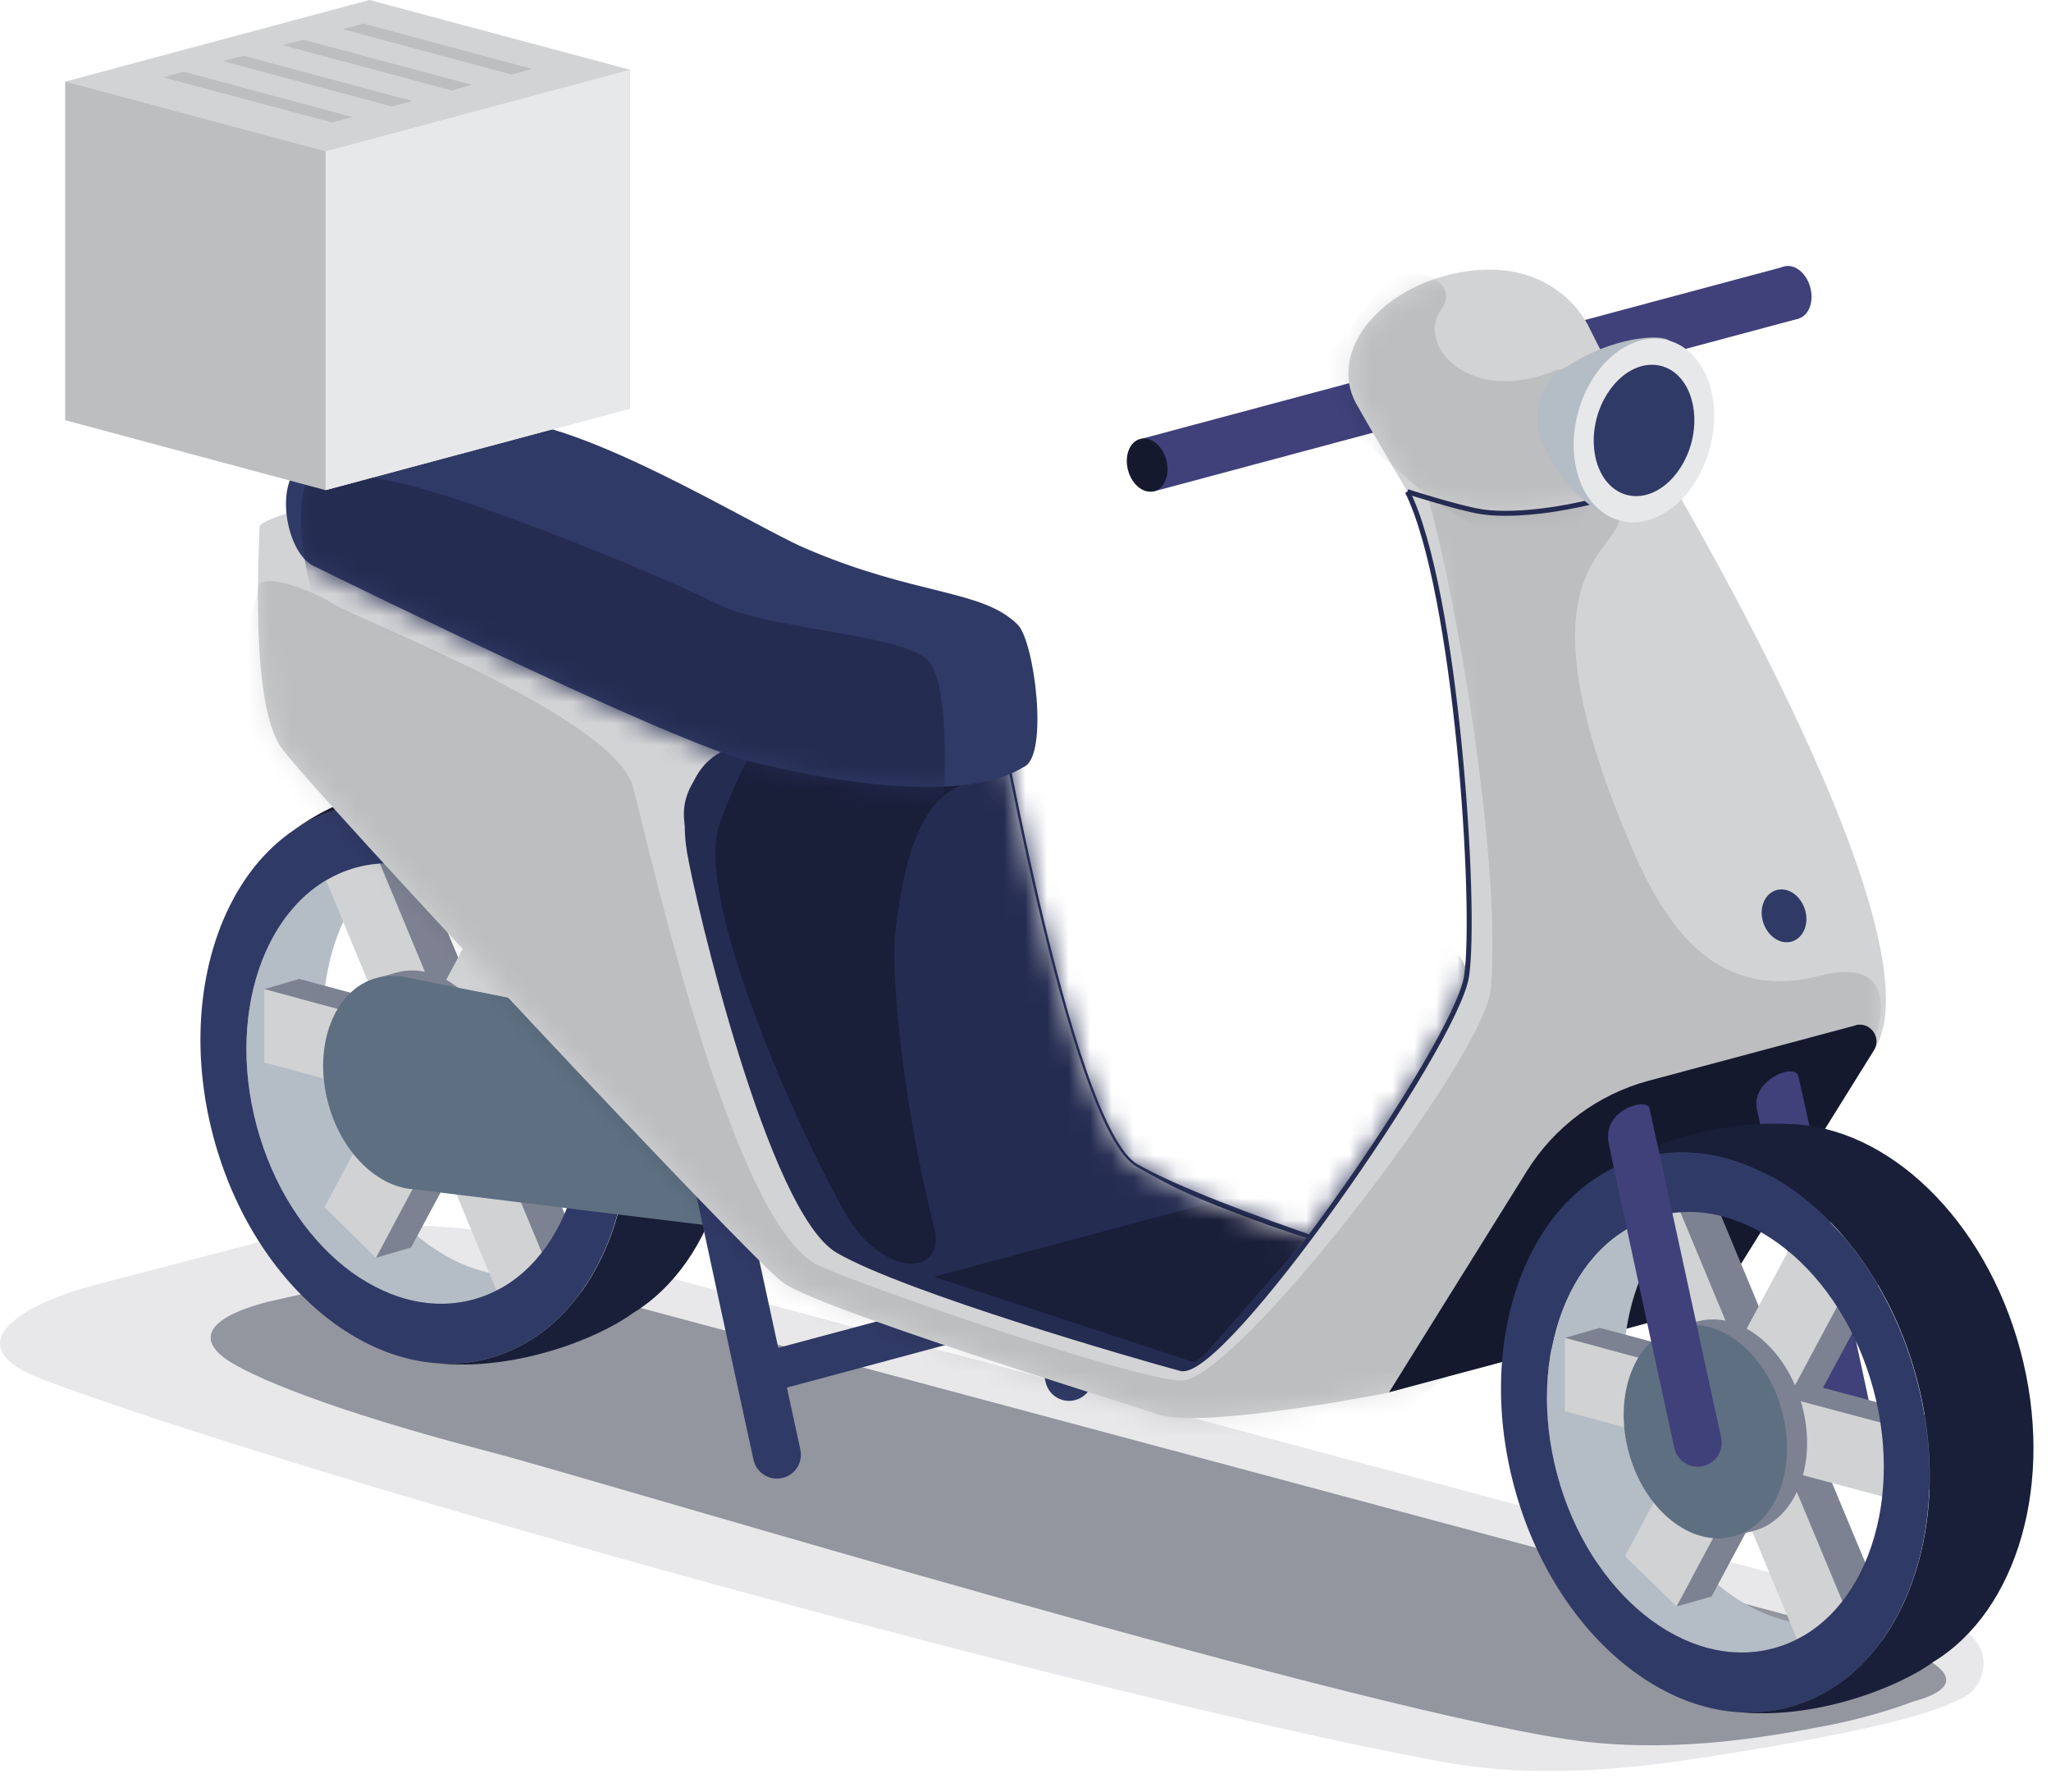 <svg width="95" height="83" viewBox="0 0 95 83" fill="none" xmlns="http://www.w3.org/2000/svg">
<g clip-path="url(#clip0_516_4917)">
<g style="mix-blend-mode:multiply" opacity="0.1">
<path d="M12.43 57.41C15.73 56.53 21.13 56.53 24.43 57.41L89.49 74.84C92.79 75.72 91.99 78.01 91.08 78.53C90.17 79.05 88.41 79.93 78.68 81.43C73.13 82.29 69.39 82.15 66.05 81.45C50.91 78.61 14.53 68.58 2.04 63.91C-2.2 62.33 0.98 60.43 4.28 59.54L12.43 57.41Z" fill="#14192E"/>
</g>
<g style="mix-blend-mode:multiply" opacity="0.4">
<path d="M16.83 59.28C20.13 58.4 23.56 58.94 26.86 59.82L86.11 75.69C89.41 76.57 91.89 77.92 88.59 78.81C88.59 78.81 86.93 79.48 84.5 79.94C82.07 80.4 77.97 81.15 73.6 80.68C64.31 79.69 27.52 68.49 22.77 67.26C15.07 65.26 11.58 63.7 10.52 62.98C9.46 62.26 9.06 61.18 12.36 60.3L16.84 59.29L16.83 59.28Z" fill="#14192E"/>
</g>
<path d="M16.53 40.17C17 40.04 17.47 39.99 17.94 39.98C15.35 42.07 14.24 46.41 15.43 50.86C16.74 55.75 20.4 59.13 24.03 59.09C23.4 59.6 22.69 59.97 21.9 60.19C17.85 61.27 13.37 57.67 11.89 52.14C10.41 46.61 12.49 41.25 16.53 40.17Z" fill="#B4BCC5"/>
<path d="M24.12 48.83C24.52 50.33 23.96 51.78 22.86 52.07C21.77 52.36 20.55 51.39 20.15 49.89C19.75 48.39 20.31 46.94 21.41 46.65C22.5 46.36 23.72 47.33 24.12 48.83Z" fill="#B4BCC5"/>
<path d="M21.417 46.644L19.263 47.221L20.715 52.639L22.869 52.062L21.417 46.644Z" fill="#B4BCC5"/>
<path d="M22.01 49.39C22.41 50.89 21.85 52.34 20.75 52.63C19.66 52.92 18.44 51.95 18.04 50.45C17.64 48.95 18.2 47.5 19.3 47.21C20.39 46.92 21.61 47.89 22.01 49.39Z" fill="#5E6F82"/>
<path d="M13.85 45.34L19.43 46.84L16.64 40.14L19.03 39.08L21.82 45.78L24.61 40.57L26.99 42.91L24.21 48.12L29.78 49.61V53.01L24.21 51.52L26.99 58.22L24.61 59.28L21.82 52.58L19.03 57.78L16.64 55.45L19.43 50.24L13.85 48.74V45.34Z" fill="#7D8292"/>
<path d="M23.43 48.74C23.74 49.91 23.3 51.05 22.45 51.28C21.59 51.51 20.64 50.75 20.33 49.58C20.02 48.41 20.46 47.27 21.31 47.04C22.17 46.81 23.12 47.57 23.43 48.74Z" fill="#7D8292"/>
<path d="M13.85 45.34L12.24 45.81L17.81 47.31L19.43 46.84L13.85 45.34Z" fill="#7D8292"/>
<path d="M17.41 58.25L19.03 57.78L21.82 52.58L20.2 53.04L17.41 58.25Z" fill="#7D8292"/>
<path d="M12.24 45.81L17.81 47.31L15.03 40.6L17.41 39.54L20.2 46.25L22.99 41.04L25.38 43.38L22.59 48.59L28.17 50.08V53.48L22.59 51.98L25.38 58.69L22.99 59.75L20.2 53.04L17.41 58.25L15.03 55.91L17.81 50.7L12.24 49.21V45.81Z" fill="#D0D2D3"/>
<path d="M21.82 49.21C22.13 50.38 21.69 51.52 20.84 51.75C19.98 51.98 19.03 51.22 18.72 50.05C18.41 48.88 18.85 47.74 19.7 47.51C20.56 47.28 21.51 48.04 21.82 49.21Z" fill="#9FA8B6"/>
<path d="M9.89 52.67C11.77 59.7 17.47 64.28 22.62 62.91C27.77 61.53 30.41 54.71 28.53 47.68C26.65 40.65 20.95 36.06 15.8 37.44C10.65 38.82 8.01 45.64 9.89 52.67ZM16.53 40.17C20.58 39.09 25.06 42.69 26.54 48.22C28.02 53.75 25.94 59.11 21.9 60.19C17.85 61.27 13.37 57.67 11.89 52.14C10.41 46.61 12.49 41.25 16.53 40.17Z" fill="#303A66"/>
<path d="M23.23 48.94C23.95 51.62 22.94 54.22 20.98 54.74C19.02 55.27 16.85 53.52 16.13 50.84C15.41 48.16 16.42 45.56 18.38 45.04C20.34 44.51 22.51 46.26 23.23 48.94Z" fill="#7D8292"/>
<path d="M18.368 45.05L17.364 45.32L19.962 55.017L20.967 54.748L18.368 45.05Z" fill="#7D8292"/>
<path d="M22.3 49.19C23.02 51.87 22.01 54.47 20.05 54.99C18.09 55.52 15.92 53.77 15.2 51.09C14.48 48.41 15.49 45.81 17.45 45.29C19.41 44.76 21.58 46.51 22.3 49.19Z" fill="#5E6F82"/>
<path d="M22.63 62.91C27.78 61.53 30.42 54.71 28.54 47.68C26.66 40.65 20.96 36.06 15.81 37.44C15 37.66 14.25 38.01 13.58 38.47C15.87 36.74 19.64 35.72 22.65 35.91C27.18 36.02 31.7 40.28 33.34 46.39C34.98 52.5 33.19 58.45 29.32 60.81C27.64 62.04 23.73 63.53 20.2 63.13C21.01 63.19 21.83 63.13 22.64 62.91H22.63Z" fill="#191E39"/>
<path d="M36.38 57.17C35.6 57.12 19.18 55.08 19.18 55.08L18.49 45.2L33.51 48.19L36.38 57.17Z" fill="#5E6F82"/>
<path d="M51.13 60.32L36.01 64.38L35.16 62.66L50.27 58.61L51.13 60.32Z" fill="#303A66"/>
<path d="M36.34 68.42C36.88 68.24 37.19 67.69 37.07 67.13C37.07 67.13 33.87 52.37 33.75 51.87C33.63 51.37 31.56 51.94 31.86 53.48C32.08 54.64 34.9 67.6 34.9 67.6C35.04 68.25 35.71 68.63 36.34 68.42Z" fill="#303A66"/>
<path d="M49.87 64.82C50.41 64.64 50.72 64.09 50.6 63.53C50.6 63.53 47.4 48.77 47.28 48.27C47.16 47.77 45.09 48.34 45.39 49.88C45.61 51.04 48.43 64 48.43 64C48.57 64.65 49.24 65.03 49.87 64.82Z" fill="#303A66"/>
<path d="M45.88 31.21C45.91 31.35 49.48 52.24 52.63 54.02C56.35 56.13 66.9 59.37 68.83 59.89C70.76 60.41 82.12 44.48 82.61 41.3C83.09 38.12 78.18 24.72 75.91 20.13" stroke="#252C52" stroke-width="0.23" stroke-miterlimit="10"/>
<path d="M83.85 13.31C84.03 13.98 83.78 14.63 83.29 14.76C82.8 14.89 82.26 14.46 82.08 13.79C81.9 13.12 82.15 12.47 82.64 12.34C83.13 12.21 83.67 12.64 83.85 13.31Z" fill="#40407A"/>
<path d="M82.644 12.346L52.797 20.343L53.444 22.758L83.291 14.761L82.644 12.346Z" fill="#40407A"/>
<path d="M54.02 21.3C54.2 21.97 53.95 22.62 53.46 22.75C52.97 22.88 52.43 22.45 52.25 21.78C52.07 21.11 52.32 20.46 52.81 20.33C53.3 20.2 53.84 20.63 54.02 21.3Z" fill="#14192E"/>
<path d="M64.35 64.49C64.35 64.49 55.77 66.2 53.67 65.51C51.57 64.82 37.86 60.59 36.25 59.39C34.64 58.18 14.54 36.73 13.04 34.64C11.54 32.55 12.02 25.21 12.02 24.4C12.02 23.59 26.52 20.58 27.17 20.96C27.82 21.34 45.88 31.21 45.88 31.21C45.91 31.35 49.49 52.22 52.63 54.02C54.35 55.01 55.91 55.84 60.52 57.33C64.03 52.69 67.66 46.97 67.93 45.2C68.41 42.02 67.46 27.36 65.19 22.76L76.09 20.07C76.09 20.07 90.3 43.28 86.8 48.63L79.46 60.42L64.34 64.47L64.35 64.49Z" fill="#D2D3D4"/>
<mask id="mask0_516_4917" style="mask-type:luminance" maskUnits="userSpaceOnUse" x="11" y="20" width="77" height="46">
<path d="M64.35 64.49C64.35 64.49 55.77 66.2 53.67 65.51C51.57 64.82 37.86 60.59 36.25 59.39C34.64 58.18 14.54 36.73 13.04 34.64C11.54 32.55 12.02 25.21 12.02 24.4C12.02 23.59 26.52 20.58 27.17 20.96C27.82 21.34 45.88 31.21 45.88 31.21C45.91 31.35 49.49 52.22 52.63 54.02C54.35 55.01 55.91 55.84 60.52 57.33C64.03 52.69 67.66 46.97 67.93 45.2C68.41 42.02 67.46 27.36 65.19 22.76L76.09 20.07C76.09 20.07 90.3 43.28 86.8 48.63L79.46 60.42L64.34 64.47L64.35 64.49Z" fill="white"/>
</mask>
<g mask="url(#mask0_516_4917)">
<path d="M67.93 45.21C67.45 48.39 56.63 63.9 54.69 63.38C52.76 62.86 42 59.76 38.83 57.93C35.69 56.13 32.25 41.75 31.71 38.15C31.17 34.55 37.29 33.36 37.29 33.36L46.55 32.31C46.55 32.31 68.41 42.02 67.92 45.2L67.93 45.21Z" fill="#252C52"/>
<path d="M60.51 57.34L55.45 63.14L43.25 59.13L56.18 55.67L60.51 57.34Z" fill="#191E39"/>
<path opacity="0.1" d="M65.73 21.93C66.75 23.85 69.64 39.01 69.05 45.8C68.77 49.02 57.19 64.02 54.7 63.94C52.52 63.87 40.5 59.77 37.96 58.63C33.95 56.83 30.18 39.68 29.32 36.45C28.46 33.22 16.7 28.75 15.41 27.95C14.12 27.15 11.96 26.49 11.95 27.24C11.94 27.99 10.15 32.5 10.47 33.36C10.79 34.22 32.81 61.86 32.81 61.86C32.81 61.86 43.44 66.44 45.88 67.04C48.32 67.64 62.35 67.08 62.89 67.04C63.43 67 66.87 63.8 66.87 63.8C66.87 63.8 87.01 48.7 86.93 47.81C86.93 47.81 88.19 44.18 84.28 45.19C78.89 46.58 76.65 41.89 75.22 38.4C69.65 24.8 76.29 25.72 74.84 23.09C73.39 20.46 65.75 21.92 65.75 21.92L65.73 21.93Z" fill="#010101"/>
<path d="M47.44 35.51C47.44 35.51 45.78 35.73 44.33 36.45C42.88 37.17 41.95 39.07 41.48 43.08C41.23 45.24 41.88 51.41 43.28 56.89C43.83 59.06 40.95 59.32 39.12 56.13C37.29 52.94 32.05 41.66 33.34 38.12C34.63 34.58 36 32.96 36.32 32.8C36.64 32.64 47.44 35.5 47.44 35.5V35.51Z" fill="#191E39"/>
</g>
<path d="M85.94 47.49L76.37 50.05C74.02 50.68 72 52.18 70.72 54.24L64.34 64.48L79.46 60.43L86.8 48.64C87.17 48.04 86.62 47.3 85.94 47.48V47.49Z" fill="#14192E"/>
<path d="M65.19 22.77C67.46 27.36 68.41 42.02 67.93 45.21C67.45 48.39 56.63 63.9 54.69 63.38C52.76 62.86 42 59.76 38.83 57.93C35.69 56.13 32.32 41.72 31.94 39.48C31.56 37.24 32.13 34.87 34.63 34.57" stroke="#252C52" stroke-width="0.23" stroke-miterlimit="10"/>
<path d="M73.58 15.11L76.82 21.54C76.82 21.54 76.79 22.32 75.63 22.66C73.54 23.25 70.41 23.9 68.63 23.7C66.4 23.45 65.19 22.77 65.19 22.77C65.19 22.77 63.13 19.27 62.82 18.7C61.45 16.21 64.08 13.07 68.05 12.55C72.17 12.01 73.58 15.11 73.58 15.11Z" fill="#D2D3D4"/>
<mask id="mask1_516_4917" style="mask-type:luminance" maskUnits="userSpaceOnUse" x="62" y="12" width="15" height="12">
<path d="M73.58 15.11L76.82 21.54C76.82 21.54 76.79 22.32 75.63 22.66C73.54 23.25 70.41 23.9 68.63 23.7C66.4 23.45 65.19 22.77 65.19 22.77C65.19 22.77 63.13 19.27 62.82 18.7C61.45 16.21 64.08 13.07 68.05 12.55C72.17 12.01 73.58 15.11 73.58 15.11Z" fill="white"/>
</mask>
<g mask="url(#mask1_516_4917)">
<path opacity="0.1" d="M73.81 23.22C73.81 23.22 73.26 16.65 72.12 17.13C68.06 18.84 65.57 15.97 66.75 14.35C67.81 12.91 64.98 11.88 63.8 13.54C62.62 15.21 60.39 17.81 60.52 18.02C60.65 18.23 66.12 22.98 66.12 22.98C66.12 22.98 68.79 24.77 69.22 24.77C69.65 24.77 73.03 24.36 73.03 24.36L73.81 23.21V23.22Z" fill="#010101"/>
</g>
<path d="M65.19 22.77C65.19 22.77 67.58 23.54 68.63 23.7C69.68 23.86 71.5 23.78 73.81 23.22C76.12 22.66 76.65 22.77 76.83 21.54" stroke="#252C52" stroke-width="0.23" stroke-miterlimit="10"/>
<path d="M71.3 18.64C70.98 19.84 71.43 21 72.31 21.24C73.19 21.48 74.16 20.69 74.48 19.49C74.8 18.29 74.35 17.13 73.47 16.89C72.59 16.65 71.62 17.44 71.3 18.64Z" fill="#B4BCC5"/>
<path d="M71.55 20.67C72.47 22.81 74.02 23.82 75.09 24.13L77.33 15.78C76.92 15.43 74.59 15.64 72.64 16.95L71.55 20.67Z" fill="#B4BCC5"/>
<path d="M73.09 19.12C72.47 21.43 73.34 23.66 75.03 24.11C76.72 24.56 78.59 23.06 79.2 20.75C79.82 18.44 78.95 16.21 77.26 15.76C75.57 15.31 73.7 16.81 73.09 19.12Z" fill="#E7E8E9"/>
<path d="M73.96 19.35C73.52 21 74.14 22.6 75.35 22.92C76.56 23.24 77.89 22.17 78.34 20.52C78.78 18.87 78.16 17.27 76.95 16.95C75.74 16.63 74.41 17.7 73.96 19.35Z" fill="#303A66"/>
<path d="M81.67 42.72C81.88 43.37 82.47 43.77 83.01 43.6C83.54 43.43 83.81 42.77 83.6 42.11C83.39 41.46 82.8 41.06 82.26 41.23C81.73 41.4 81.46 42.06 81.67 42.72Z" fill="#303A66"/>
<path d="M14.53 26.21C15.89 26.88 31.17 34.4 34.73 35.26C44.67 37.68 47.06 35.68 47.44 35.51C48.58 34.97 47.92 29.71 47.14 28.93C45.49 27.28 42.41 27.6 37.27 25.38C34.83 24.33 26.31 19.02 22.7 19.49C20.03 19.84 16.44 20.75 14.17 21.48C12.66 21.97 13.16 25.54 14.52 26.21H14.53Z" fill="#303A66"/>
<mask id="mask2_516_4917" style="mask-type:luminance" maskUnits="userSpaceOnUse" x="13" y="19" width="36" height="18">
<path d="M14.53 26.21C15.89 26.88 31.17 34.4 34.73 35.26C44.67 37.68 47.06 35.68 47.44 35.51C48.58 34.97 47.92 29.71 47.14 28.93C45.49 27.28 42.41 27.6 37.27 25.38C34.83 24.33 26.31 19.02 22.7 19.49C20.03 19.84 16.44 20.75 14.17 21.48C12.66 21.97 13.16 25.54 14.52 26.21H14.53Z" fill="white"/>
</mask>
<g mask="url(#mask2_516_4917)">
<path d="M43.7 37.26C43.7 37.26 44.06 32.08 43.09 30.71C42.12 29.34 35.68 29.22 33.18 27.95C30.68 26.68 23.46 23.77 20.03 22.77C17 21.89 14.36 21.56 14.09 22.65C13.57 24.71 14.58 27.94 14.58 27.94C14.58 27.94 30.29 36.82 35.04 37.18C39.79 37.54 43.7 37.24 43.7 37.24V37.26Z" fill="#252C52"/>
</g>
<path d="M3.02 19.46V3.78L17.11 0L29.18 3.23V18.92L15.08 22.7L3.02 19.46Z" fill="#D2D3D4"/>
<path d="M29.18 18.92L15.08 22.7V7.01L29.18 3.23V18.92Z" fill="#E7E8E9"/>
<path opacity="0.1" d="M3.02 3.78V19.46L15.08 22.7V7.01L3.02 3.78Z" fill="#010101"/>
<path d="M85.84 66.2C86.38 66.02 86.69 65.47 86.57 64.91C86.57 64.91 83.47 50.45 83.29 49.83C83.12 49.21 81.13 50.02 81.37 51.33L84.39 65.37C84.53 66.02 85.2 66.4 85.83 66.19L85.84 66.2Z" fill="#40407A"/>
<path d="M76.77 56.32C77.24 56.19 77.71 56.14 78.18 56.13C75.59 58.22 74.48 62.56 75.67 67.01C76.98 71.9 80.64 75.28 84.27 75.24C83.64 75.75 82.93 76.12 82.14 76.34C78.09 77.42 73.61 73.82 72.13 68.29C70.65 62.76 72.73 57.4 76.77 56.32Z" fill="#B4BCC5"/>
<path d="M84.36 64.98C84.76 66.48 84.2 67.93 83.1 68.22C82.01 68.51 80.79 67.54 80.39 66.04C79.99 64.54 80.55 63.09 81.65 62.8C82.74 62.51 83.96 63.48 84.36 64.98Z" fill="#B4BCC5"/>
<path d="M81.657 62.801L79.503 63.379L80.955 68.797L83.109 68.22L81.657 62.801Z" fill="#B4BCC5"/>
<path d="M82.25 65.54C82.65 67.04 82.09 68.49 80.99 68.78C79.9 69.07 78.68 68.1 78.28 66.6C77.88 65.1 78.44 63.65 79.54 63.36C80.63 63.07 81.85 64.04 82.25 65.54Z" fill="#5E6F82"/>
<path d="M74.09 61.5L79.67 62.99L76.88 56.29L79.27 55.23L82.06 61.93L84.85 56.73L87.23 59.07L84.44 64.27L90.02 65.77V69.17L84.44 67.67L87.23 74.37L84.85 75.43L82.06 68.73L79.27 73.94L76.88 71.6L79.67 66.39L74.09 64.9V61.5Z" fill="#7D8292"/>
<path d="M83.67 64.89C83.98 66.06 83.54 67.2 82.69 67.43C81.83 67.66 80.88 66.9 80.57 65.73C80.26 64.56 80.7 63.42 81.55 63.19C82.41 62.96 83.36 63.72 83.67 64.89Z" fill="#7D8292"/>
<path d="M74.09 61.5L72.48 61.96L78.05 63.46L79.67 62.99L74.09 61.5Z" fill="#7D8292"/>
<path d="M77.65 74.4L79.27 73.94L82.06 68.73L80.44 69.2L77.65 74.4Z" fill="#7D8292"/>
<path d="M72.48 61.96L78.05 63.46L75.27 56.76L77.65 55.7L80.44 62.4L83.23 57.19L85.62 59.53L82.83 64.74L88.41 66.23V69.63L82.83 68.14L85.62 74.84L83.23 75.9L80.44 69.2L77.65 74.4L75.27 72.07L78.05 66.86L72.48 65.36V61.96Z" fill="#D0D2D3"/>
<path d="M82.06 65.36C82.37 66.53 81.93 67.67 81.08 67.9C80.22 68.13 79.27 67.37 78.96 66.2C78.65 65.03 79.09 63.89 79.94 63.66C80.8 63.43 81.75 64.19 82.06 65.36Z" fill="#9FA8B6"/>
<path d="M70.13 68.83C72.01 75.86 77.71 80.44 82.86 79.07C88.01 77.69 90.65 70.87 88.77 63.84C86.89 56.81 81.19 52.23 76.04 53.6C70.89 54.98 68.25 61.8 70.13 68.83ZM76.77 56.32C80.82 55.24 85.3 58.84 86.78 64.37C88.26 69.9 86.18 75.26 82.14 76.34C78.09 77.42 73.61 73.82 72.13 68.29C70.65 62.76 72.73 57.4 76.77 56.32Z" fill="#303A66"/>
<path d="M83.47 65.1C84.19 67.78 83.18 70.38 81.22 70.9C79.26 71.43 77.09 69.68 76.37 67C75.65 64.32 76.66 61.72 78.62 61.2C80.58 60.67 82.75 62.42 83.47 65.1Z" fill="#7D8292"/>
<path d="M78.616 61.199L77.611 61.468L80.21 71.166L81.214 70.897L78.616 61.199Z" fill="#7D8292"/>
<path d="M82.54 65.35C83.26 68.03 82.25 70.63 80.29 71.15C78.33 71.68 76.16 69.93 75.44 67.25C74.72 64.57 75.73 61.97 77.69 61.45C79.65 60.92 81.82 62.67 82.54 65.35Z" fill="#5E6F82"/>
<path d="M82.87 79.06C88.02 77.68 90.66 70.86 88.78 63.83C86.9 56.8 81.2 52.22 76.05 53.59C75.24 53.81 74.49 54.16 73.82 54.62C76.11 52.89 79.88 51.87 82.89 52.06C87.42 52.17 91.94 56.43 93.58 62.54C95.22 68.65 93.43 74.6 89.56 76.96C87.88 78.19 83.97 79.68 80.44 79.28C81.25 79.34 82.07 79.28 82.88 79.06H82.87Z" fill="#191E39"/>
<path d="M78.99 67.87C79.53 67.69 79.84 67.14 79.72 66.58C79.72 66.58 76.52 51.82 76.4 51.32C76.28 50.82 74.21 51.39 74.51 52.93C74.73 54.09 77.55 67.05 77.55 67.05C77.69 67.7 78.36 68.08 78.99 67.87Z" fill="#40407A"/>
<g opacity="0.1">
<path d="M23.69 3.45L24.64 3.19L16.82 1.09L15.87 1.35L23.69 3.45Z" fill="#010101"/>
<path d="M20.92 4.19L21.87 3.93L14.05 1.84L13.09 2.09L20.92 4.19Z" fill="#010101"/>
<path d="M18.15 4.93L19.1 4.68L11.28 2.58L10.32 2.83L18.15 4.93Z" fill="#010101"/>
<path d="M15.38 5.67L16.33 5.42L8.5 3.32L7.55 3.58L15.38 5.67Z" fill="#010101"/>
</g>
</g>
<defs>
<clipPath id="clip0_516_4917">
<rect width="94.18" height="82.03" fill="white"/>
</clipPath>
</defs>
</svg>
